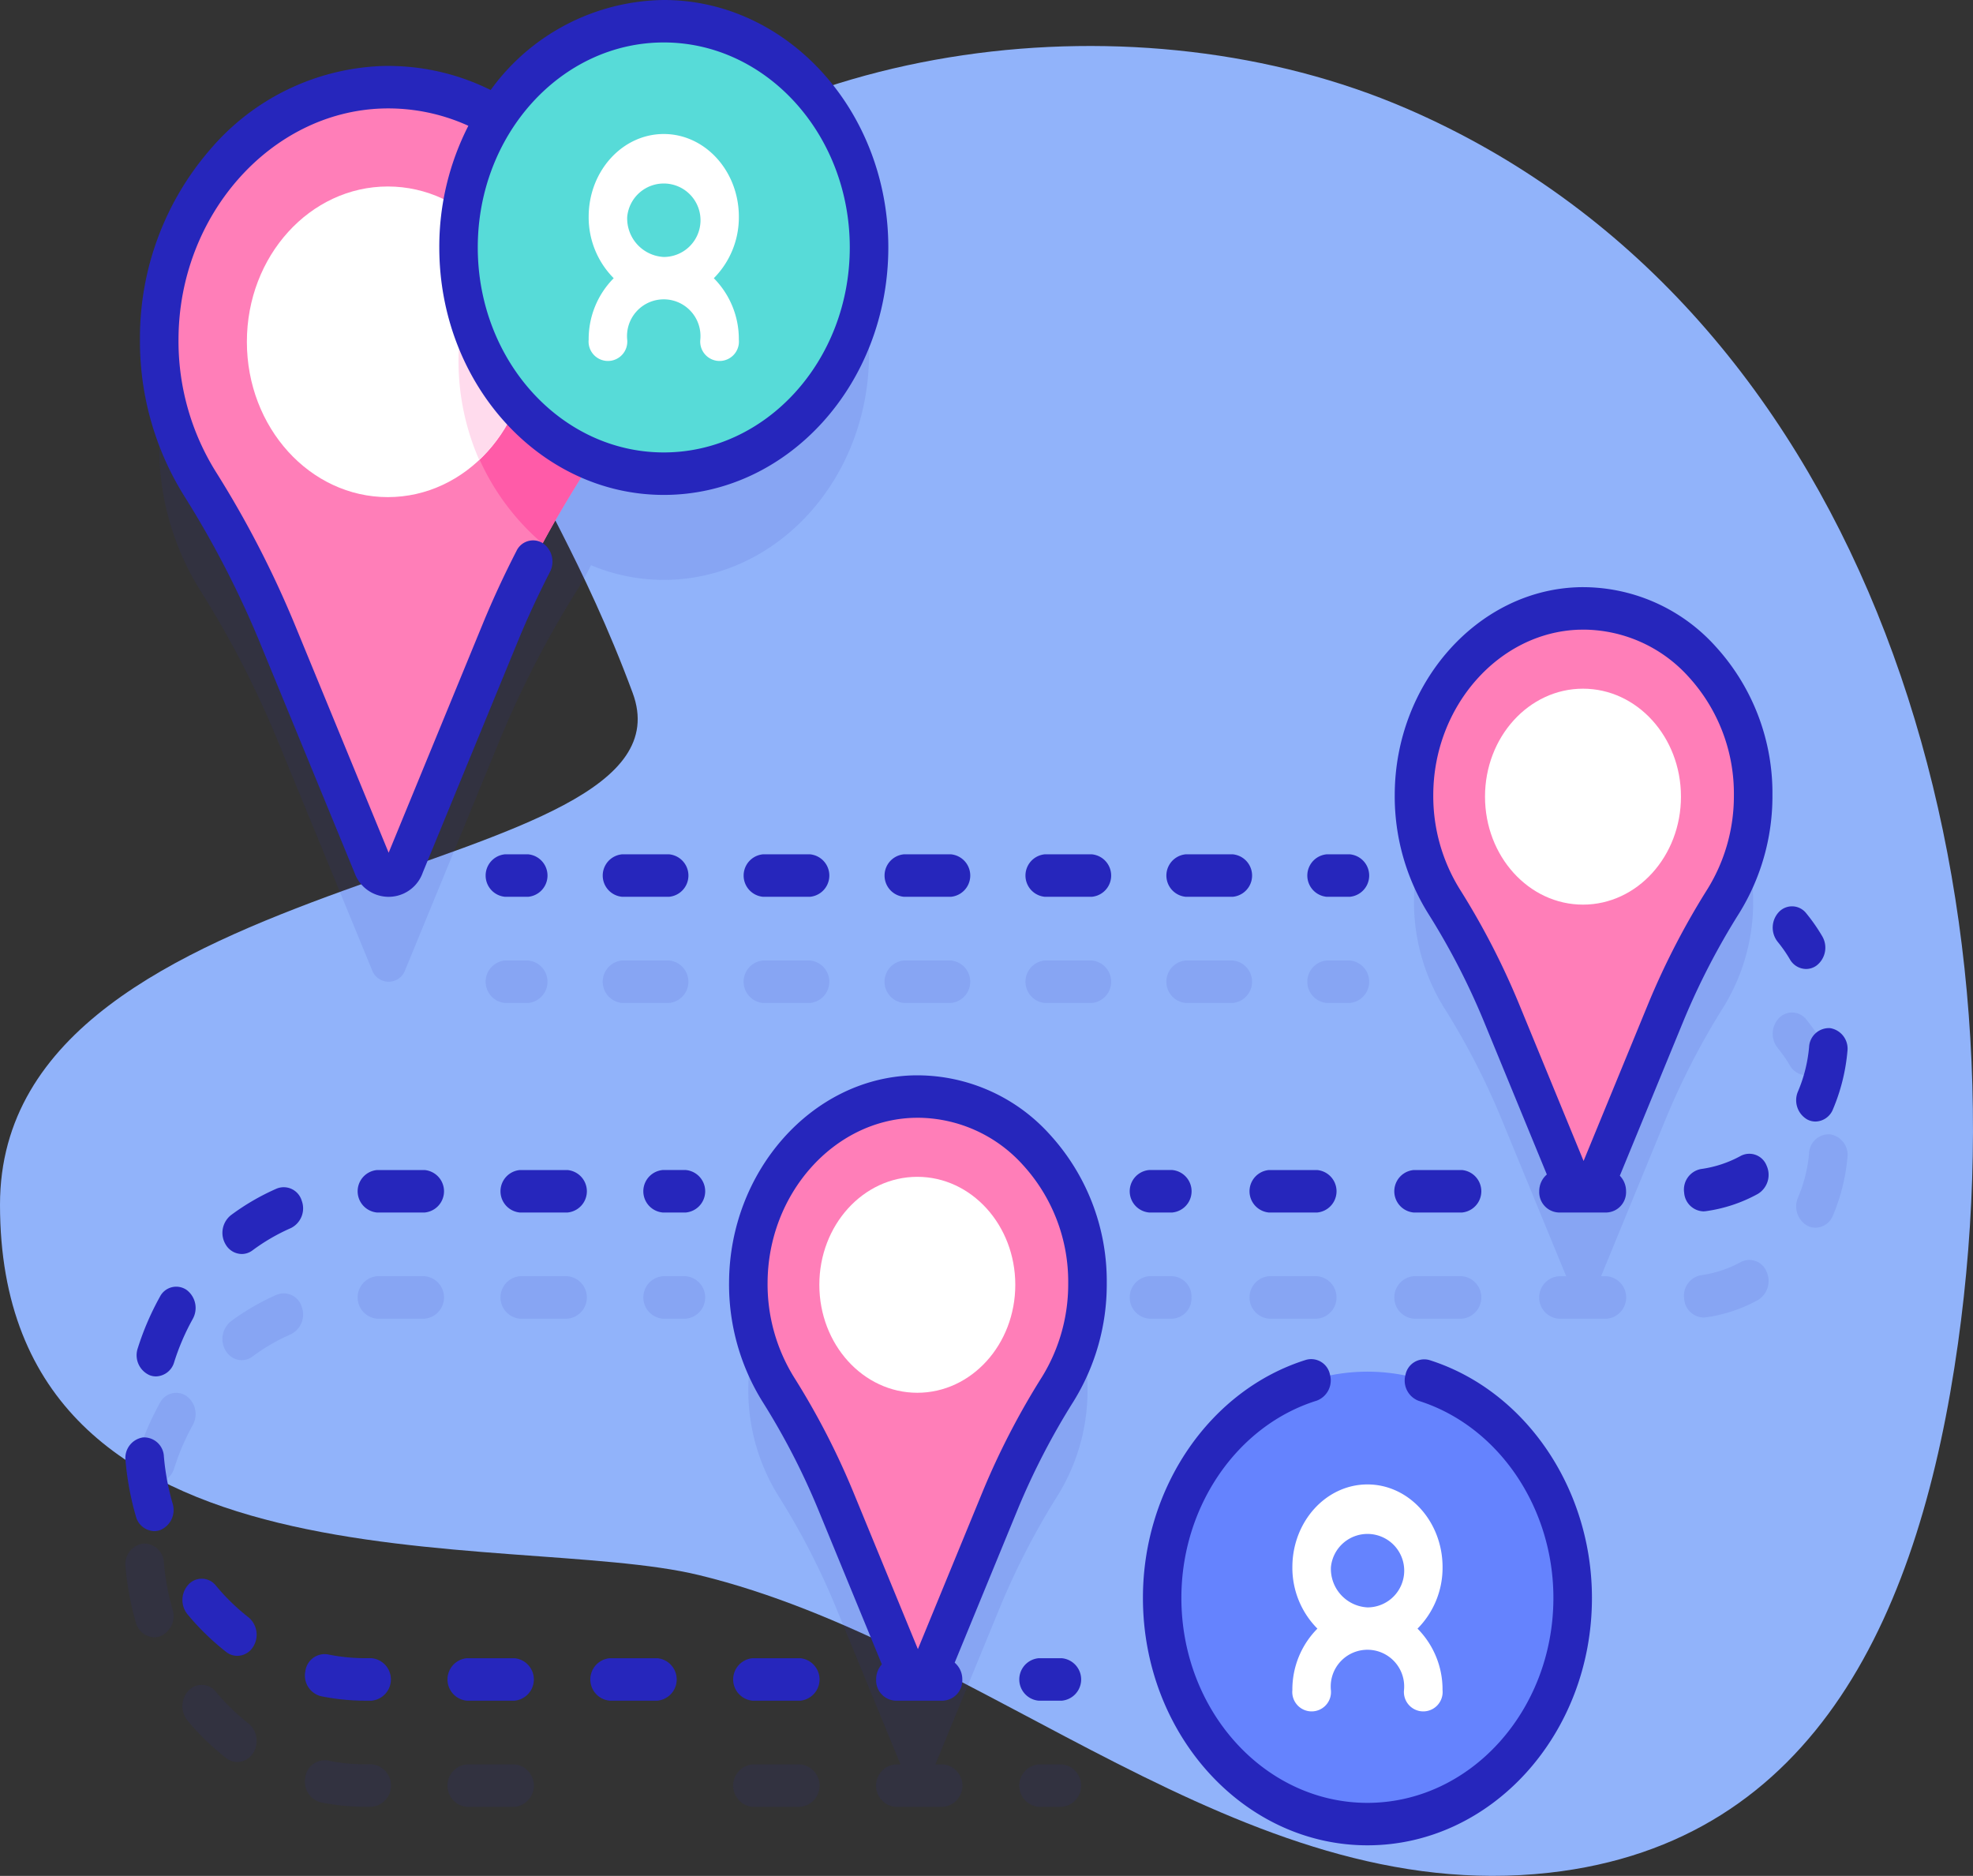 <svg id="producto-1" xmlns="http://www.w3.org/2000/svg" width="176.507" height="167.813" viewBox="0 0 176.507 167.813">
  <rect x="0" y="0" width="176.507" height="167.813" fill="#333333" stroke="none"/>
  <g id="Grupo_55893" data-name="Grupo 55893" transform="translate(0 4.114)">
    <path id="Trazado_121315" data-name="Trazado 121315" d="M125.769,45.136c-23.821-10.271-56.808-6.369-75.037,11.971C37.861,70.056,47.823,73.746,56.6,97.441,62.949,114.59,0,112.23,0,143.218c0,35.825,45.592,29.034,62.511,33.134,25.868,6.27,48.435,29.725,76.073,26.632,24.061-2.692,33.234-23.5,36.58-47.352,6.234-44.44-9.077-93.113-49.4-110.5Z" transform="translate(0 -39.566)" fill="#91b3fa"/>
  </g>
  <g id="Grupo_55908" data-name="Grupo 55908" transform="translate(11.226)">
    <g id="Grupo_55907" data-name="Grupo 55907">
      <g id="Grupo_55894" data-name="Grupo 55894" transform="translate(0 11.397)" opacity="0.1">
        <path id="Trazado_121316" data-name="Trazado 121316" d="M208.934,311.95c-8.152.248-14.708,7.655-14.741,16.643a17.843,17.843,0,0,0,2.692,9.578,65.319,65.319,0,0,1,5.123,9.92l5.8,14.1h-.453a1.908,1.908,0,0,0,0,3.8h4.26a1.908,1.908,0,0,0,0-3.8h-.688l5.844-14.212a66.714,66.714,0,0,1,5.116-9.869,17.844,17.844,0,0,0,2.652-9.445C224.534,319.271,217.508,311.689,208.934,311.95Z" transform="translate(-138.473 -215.749)" fill="#2626bc"/>
        <path id="Trazado_121317" data-name="Trazado 121317" d="M394.629,223.16a17.844,17.844,0,0,0,2.652-9.445c0-9.39-7.025-16.973-15.6-16.712-8.152.248-14.708,7.655-14.741,16.643a17.843,17.843,0,0,0,2.692,9.578,65.315,65.315,0,0,1,5.123,9.92l5.8,14.1h-.684a1.908,1.908,0,0,0,0,3.8h4.318a1.908,1.908,0,0,0,0-3.8h-.516l5.844-14.212A66.654,66.654,0,0,1,394.629,223.16Z" transform="translate(-251.667 -144.471)" fill="#2626bc"/>
        <path id="Trazado_121318" data-name="Trazado 121318" d="M51.892,113.527l8.462,20.579a1.575,1.575,0,0,0,2.974,0l8.526-20.736a90.206,90.206,0,0,1,6.919-13.349A23.159,23.159,0,0,0,79.946,97.9a16.822,16.822,0,0,0,6.512,1.314c10.142,0,18.364-9.06,18.364-20.237S96.6,58.736,86.457,58.736a17.9,17.9,0,0,0-14.984,8.545,18.923,18.923,0,0,0-10.214-2.638C50.233,64.979,41.365,75,41.321,87.154a24.136,24.136,0,0,0,3.642,12.955,88.2,88.2,0,0,1,6.929,13.417Z" transform="translate(-38.302 -58.736)" fill="#2626bc"/>
        <path id="Trazado_121319" data-name="Trazado 121319" d="M170.77,329.251H168.7a1.908,1.908,0,0,0,0,3.8h2.068a1.908,1.908,0,0,0,0-3.8Z" transform="translate(-120.64 -226.481)" fill="#2626bc"/>
        <path id="Trazado_121320" data-name="Trazado 121320" d="M62.576,333.4a20.9,20.9,0,0,0-4.089,2.374,2.022,2.022,0,0,0-.467,2.637,1.684,1.684,0,0,0,1.431.839,1.6,1.6,0,0,0,.961-.324,17.533,17.533,0,0,1,3.433-1.993,1.968,1.968,0,0,0,.968-2.465A1.677,1.677,0,0,0,62.576,333.4Z" transform="translate(-49.052 -228.97)" fill="#2626bc"/>
        <path id="Trazado_121322" data-name="Trazado 121322" d="M85.11,443.589h-.578a16.558,16.558,0,0,1-3.343-.34,1.742,1.742,0,0,0-2.011,1.518,1.9,1.9,0,0,0,1.377,2.217,19.739,19.739,0,0,0,3.976.4h.579a1.908,1.908,0,0,0,0-3.8Z" transform="translate(-63.089 -297.151)" fill="#2626bc"/>
        <path id="Trazado_121323" data-name="Trazado 121323" d="M98.823,329.251h-4.26a1.908,1.908,0,0,0,0,3.8h4.26a1.908,1.908,0,0,0,0-3.8Z" transform="translate(-72.06 -226.481)" fill="#2626bc"/>
        <path id="Trazado_121324" data-name="Trazado 121324" d="M122.137,444.2h-4.26a1.908,1.908,0,0,0,0,3.8h4.26a1.908,1.908,0,0,0,0-3.8Z" transform="translate(-87.337 -297.759)" fill="#2626bc"/>
        <path id="Trazado_121325" data-name="Trazado 121325" d="M135.892,329.251h-4.26a1.908,1.908,0,0,0,0,3.8h4.26a1.908,1.908,0,0,0,0-3.8Z" transform="translate(-96.35 -226.481)" fill="#2626bc"/>
        <path id="Trazado_121326" data-name="Trazado 121326" d="M36,393.915a1.776,1.776,0,0,0-1.878-1.713,1.858,1.858,0,0,0-1.554,2.069,25.834,25.834,0,0,0,.927,4.991,1.75,1.75,0,0,0,1.641,1.321,1.577,1.577,0,0,0,.526-.091,1.944,1.944,0,0,0,1.116-2.388A21.706,21.706,0,0,1,36,393.915Z" transform="translate(-32.564 -265.511)" fill="#2626bc"/>
        <path id="Trazado_121327" data-name="Trazado 121327" d="M53.246,428.933a18.918,18.918,0,0,1-2.91-2.833,1.615,1.615,0,0,0-2.435-.121,2.038,2.038,0,0,0-.11,2.684,22.511,22.511,0,0,0,3.461,3.369,1.609,1.609,0,0,0,1,.35,1.677,1.677,0,0,0,1.408-.8,2.026,2.026,0,0,0-.409-2.648Z" transform="translate(-42.246 -286.154)" fill="#2626bc"/>
        <path id="Trazado_121328" data-name="Trazado 121328" d="M39.922,356.989a1.634,1.634,0,0,0-2.371.625,24.831,24.831,0,0,0-1.979,4.6,1.953,1.953,0,0,0,1.063,2.417,1.575,1.575,0,0,0,.566.106,1.744,1.744,0,0,0,1.628-1.276,20.828,20.828,0,0,1,1.661-3.863A2.014,2.014,0,0,0,39.922,356.989Z" transform="translate(-34.472 -243.507)" fill="#2626bc"/>
        <path id="Trazado_121329" data-name="Trazado 121329" d="M196.276,444.2h-4.26a1.908,1.908,0,0,0,0,3.8h4.26a1.908,1.908,0,0,0,0-3.8Z" transform="translate(-135.917 -297.759)" fill="#2626bc"/>
        <path id="Trazado_121330" data-name="Trazado 121330" d="M268.326,444.2h-2.068a1.908,1.908,0,0,0,0,3.8h2.068a1.908,1.908,0,0,0,0-3.8Z" transform="translate(-184.565 -297.759)" fill="#2626bc"/>
        <path id="Trazado_121331" data-name="Trazado 121331" d="M463.947,272.457a2.019,2.019,0,0,0,.51-2.627,16.053,16.053,0,0,0-1.426-2.047,1.614,1.614,0,0,0-2.435-.135,2.038,2.038,0,0,0-.122,2.683,12.26,12.26,0,0,1,1.09,1.564,1.688,1.688,0,0,0,1.449.867A1.606,1.606,0,0,0,463.947,272.457Z" transform="translate(-312.665 -187.977)" fill="#2626bc"/>
        <path id="Trazado_121332" data-name="Trazado 121332" d="M469.164,295.821a1.774,1.774,0,0,0-1.886,1.7,13.1,13.1,0,0,1-.986,3.949,1.986,1.986,0,0,0,.83,2.526,1.583,1.583,0,0,0,.73.18,1.719,1.719,0,0,0,1.562-1.094,17.186,17.186,0,0,0,1.295-5.183A1.862,1.862,0,0,0,469.164,295.821Z" transform="translate(-316.662 -205.745)" fill="#2626bc"/>
        <path id="Trazado_121333" data-name="Trazado 121333" d="M326.006,333.05h4.318a1.908,1.908,0,0,0,0-3.8h-4.318a1.908,1.908,0,0,0,0,3.8Z" transform="translate(-223.715 -226.481)" fill="#2626bc"/>
        <path id="Trazado_121334" data-name="Trazado 121334" d="M363.585,333.05H367.9a1.908,1.908,0,0,0,0-3.8h-4.318a1.908,1.908,0,0,0,0,3.8Z" transform="translate(-248.339 -226.481)" fill="#2626bc"/>
        <path id="Trazado_121335" data-name="Trazado 121335" d="M442.077,325.6a10.252,10.252,0,0,1-3.559,1.174,1.869,1.869,0,0,0-1.5,2.115,1.792,1.792,0,0,0,1.709,1.67,1.6,1.6,0,0,0,.211-.014A13.445,13.445,0,0,0,443.609,329a1.993,1.993,0,0,0,.778-2.546A1.655,1.655,0,0,0,442.077,325.6Z" transform="translate(-297.577 -224.094)" fill="#2626bc"/>
        <path id="Trazado_121336" data-name="Trazado 121336" d="M298.708,331.15a1.818,1.818,0,0,0-1.724-1.9h-2.068a1.908,1.908,0,0,0,0,3.8h2.068A1.818,1.818,0,0,0,298.708,331.15Z" transform="translate(-203.343 -226.481)" fill="#2626bc"/>
        <path id="Trazado_121337" data-name="Trazado 121337" d="M127.775,254.909a1.908,1.908,0,0,0,0,3.8h2.068a1.908,1.908,0,0,0,0-3.8Z" transform="translate(-93.822 -180.382)" fill="#2626bc"/>
        <path id="Trazado_121338" data-name="Trazado 121338" d="M194.723,254.909a1.908,1.908,0,0,0,0,3.8h4.2a1.908,1.908,0,0,0,0-3.8Z" transform="translate(-137.691 -180.382)" fill="#2626bc"/>
        <path id="Trazado_121339" data-name="Trazado 121339" d="M158.154,254.909a1.908,1.908,0,0,0,0,3.8h4.2a1.908,1.908,0,0,0,0-3.8Z" transform="translate(-113.728 -180.382)" fill="#2626bc"/>
        <path id="Trazado_121340" data-name="Trazado 121340" d="M272.062,254.909h-4.2a1.908,1.908,0,0,0,0,3.8h4.2a1.908,1.908,0,0,0,0-3.8Z" transform="translate(-185.614 -180.382)" fill="#2626bc"/>
        <path id="Trazado_121341" data-name="Trazado 121341" d="M304.428,258.708h4.2a1.908,1.908,0,0,0,0-3.8h-4.2a1.908,1.908,0,0,0,0,3.8Z" transform="translate(-209.576 -180.382)" fill="#2626bc"/>
        <path id="Trazado_121342" data-name="Trazado 121342" d="M231.291,258.708h4.2a1.908,1.908,0,0,0,0-3.8h-4.2a1.908,1.908,0,0,0,0,3.8Z" transform="translate(-161.652 -180.382)" fill="#2626bc"/>
        <path id="Trazado_121343" data-name="Trazado 121343" d="M341,258.708h2.068a1.908,1.908,0,0,0,0-3.8H341a1.908,1.908,0,0,0,0,3.8Z" transform="translate(-233.538 -180.382)" fill="#2626bc"/>
      </g>
      <g id="Grupo_55904" data-name="Grupo 55904" transform="translate(0 7.797)">
        <g id="Grupo_55895" data-name="Grupo 55895" transform="translate(3.02)">
          <path id="Trazado_121344" data-name="Trazado 121344" d="M82.362,71.874c0-12.7-9.5-22.957-21.1-22.6-11.027.335-19.894,10.355-19.939,22.511a24.136,24.136,0,0,0,3.642,12.956,88.275,88.275,0,0,1,6.929,13.418l8.462,20.579a1.575,1.575,0,0,0,2.974,0L71.856,98A90.206,90.206,0,0,1,78.775,84.65a24.142,24.142,0,0,0,3.587-12.775Z" transform="translate(-41.323 -49.262)" fill="#ff7eb8"/>
          <path id="Trazado_121345" data-name="Trazado 121345" d="M133.249,83.67a24.125,24.125,0,0,1-3.589,12.776c-1.1,1.774-2.165,3.586-3.161,5.436a21.427,21.427,0,0,1,1.265-33.6A23.83,23.83,0,0,1,133.249,83.67Z" transform="translate(-92.208 -61.057)" fill="#ff5ba8"/>
          <ellipse id="Elipse_4244" data-name="Elipse 4244" cx="12.608" cy="13.894" rx="12.608" ry="13.894" transform="translate(7.84 8.886)" fill="#fff"/>
          <path id="Trazado_121346" data-name="Trazado 121346" d="M125.265,93.945a14.458,14.458,0,0,1-4.43,10.573,22.031,22.031,0,0,1,1.138-19.934A14.638,14.638,0,0,1,125.265,93.945Z" transform="translate(-92.208 -71.165)" fill="#ffdbed"/>
        </g>
        <g id="Grupo_55896" data-name="Grupo 55896" transform="translate(55.72 90.296)">
          <path id="Trazado_121347" data-name="Trazado 121347" d="M224.534,303.662c0-9.39-7.025-16.973-15.6-16.712-8.152.248-14.708,7.655-14.741,16.643a17.844,17.844,0,0,0,2.692,9.578,65.318,65.318,0,0,1,5.123,9.92l6.256,15.215a1.164,1.164,0,0,0,2.2,0l6.3-15.331a66.691,66.691,0,0,1,5.116-9.869A17.845,17.845,0,0,0,224.534,303.662Z" transform="translate(-194.193 -286.944)" fill="#ff7eb8"/>
          <ellipse id="Elipse_4245" data-name="Elipse 4245" cx="8.765" cy="9.659" rx="8.765" ry="9.659" transform="translate(6.353 7.183)" fill="#fff"/>
        </g>
        <g id="Grupo_55897" data-name="Grupo 55897" transform="translate(115.273 46.628)">
          <path id="Trazado_121348" data-name="Trazado 121348" d="M397.281,188.715c0-9.391-7.025-16.973-15.6-16.712-8.152.248-14.708,7.655-14.741,16.643a17.844,17.844,0,0,0,2.692,9.578,65.314,65.314,0,0,1,5.123,9.92l6.256,15.215a1.164,1.164,0,0,0,2.2,0l6.3-15.331a66.7,66.7,0,0,1,5.116-9.869A17.847,17.847,0,0,0,397.281,188.715Z" transform="translate(-366.94 -171.997)" fill="#ff7eb8"/>
          <ellipse id="Elipse_4246" data-name="Elipse 4246" cx="8.765" cy="9.659" rx="8.765" ry="9.659" transform="translate(6.352 7.183)" fill="#fff"/>
        </g>
        <g id="Grupo_55903" data-name="Grupo 55903" transform="translate(0 44.729)">
          <g id="Grupo_55899" data-name="Grupo 55899" transform="translate(0 43.669)">
            <path id="Trazado_121349" data-name="Trazado 121349" d="M170.77,308.05H168.7a1.908,1.908,0,0,1,0-3.8h2.068a1.908,1.908,0,0,1,0,3.8Z" transform="translate(-120.64 -295.777)" fill="#2626bc"/>
            <g id="Grupo_55898" data-name="Grupo 55898">
              <path id="Trazado_121350" data-name="Trazado 121350" d="M217.866,287.216a15.968,15.968,0,0,0-12.256-5.264c-9.016.275-16.381,8.588-16.417,18.534a19.845,19.845,0,0,0,3,10.668,63.538,63.538,0,0,1,4.969,9.622l5.7,13.863a1.992,1.992,0,0,0-.511,1.349,1.818,1.818,0,0,0,1.724,1.9h4.26a1.818,1.818,0,0,0,1.724-1.9,1.959,1.959,0,0,0-.682-1.5l5.684-13.824a64.278,64.278,0,0,1,4.967-9.578,19.864,19.864,0,0,0,2.954-10.519A19.44,19.44,0,0,0,217.866,287.216Zm-.682,21.716a68.118,68.118,0,0,0-5.265,10.159l-5.833,14.186-5.785-14.07a67.428,67.428,0,0,0-5.276-10.218,15.794,15.794,0,0,1-2.386-8.489c.029-7.916,5.89-14.533,13.065-14.752.129,0,.257-.006.385-.006a12.729,12.729,0,0,1,9.372,4.2,15.474,15.474,0,0,1,4.072,10.623A15.806,15.806,0,0,1,217.184,308.933Z" transform="translate(-135.196 -281.945)" fill="#2626bc"/>
              <path id="Trazado_121351" data-name="Trazado 121351" d="M85.11,418.59h-.573a16.625,16.625,0,0,1-3.348-.34,1.743,1.743,0,0,0-2.011,1.518,1.9,1.9,0,0,0,1.377,2.217,19.757,19.757,0,0,0,3.982.405h.573a1.909,1.909,0,0,0,0-3.8Z" transform="translate(-63.089 -366.447)" fill="#2626bc"/>
              <path id="Trazado_121352" data-name="Trazado 121352" d="M62.577,308.4a20.9,20.9,0,0,0-4.089,2.374,2.022,2.022,0,0,0-.467,2.637,1.684,1.684,0,0,0,1.431.839,1.6,1.6,0,0,0,.961-.324,17.517,17.517,0,0,1,3.433-1.993,1.968,1.968,0,0,0,.968-2.465A1.678,1.678,0,0,0,62.577,308.4Z" transform="translate(-49.052 -298.265)" fill="#2626bc"/>
              <path id="Trazado_121353" data-name="Trazado 121353" d="M53.246,403.934a18.917,18.917,0,0,1-2.91-2.833,1.615,1.615,0,0,0-2.435-.121,2.038,2.038,0,0,0-.11,2.684,22.517,22.517,0,0,0,3.461,3.369,1.61,1.61,0,0,0,1,.35,1.677,1.677,0,0,0,1.408-.8,2.026,2.026,0,0,0-.409-2.648Z" transform="translate(-42.246 -355.45)" fill="#2626bc"/>
              <path id="Trazado_121354" data-name="Trazado 121354" d="M36,368.914a1.777,1.777,0,0,0-1.878-1.713,1.858,1.858,0,0,0-1.554,2.069,25.83,25.83,0,0,0,.927,4.991,1.75,1.75,0,0,0,1.641,1.321,1.576,1.576,0,0,0,.526-.091,1.944,1.944,0,0,0,1.116-2.388,21.681,21.681,0,0,1-.777-4.19Z" transform="translate(-32.564 -334.806)" fill="#2626bc"/>
              <path id="Trazado_121355" data-name="Trazado 121355" d="M39.922,331.989a1.635,1.635,0,0,0-2.371.625,24.862,24.862,0,0,0-1.979,4.6,1.953,1.953,0,0,0,1.062,2.418,1.575,1.575,0,0,0,.566.106,1.744,1.744,0,0,0,1.628-1.276,20.834,20.834,0,0,1,1.661-3.863A2.015,2.015,0,0,0,39.922,331.989Z" transform="translate(-34.472 -312.803)" fill="#2626bc"/>
              <path id="Trazado_121356" data-name="Trazado 121356" d="M135.892,304.251h-4.26a1.908,1.908,0,0,0,0,3.8h4.26a1.908,1.908,0,0,0,0-3.8Z" transform="translate(-96.35 -295.777)" fill="#2626bc"/>
              <path id="Trazado_121357" data-name="Trazado 121357" d="M159.206,419.2h-4.26a1.908,1.908,0,0,0,0,3.8h4.26a1.908,1.908,0,0,0,0-3.8Z" transform="translate(-111.627 -367.055)" fill="#2626bc"/>
              <path id="Trazado_121358" data-name="Trazado 121358" d="M196.275,419.2h-4.26a1.908,1.908,0,0,0,0,3.8h4.26a1.908,1.908,0,0,0,0-3.8Z" transform="translate(-135.917 -367.055)" fill="#2626bc"/>
              <path id="Trazado_121359" data-name="Trazado 121359" d="M98.823,304.251h-4.26a1.908,1.908,0,0,0,0,3.8h4.26a1.908,1.908,0,0,0,0-3.8Z" transform="translate(-72.06 -295.777)" fill="#2626bc"/>
              <path id="Trazado_121360" data-name="Trazado 121360" d="M122.137,419.2h-4.26a1.908,1.908,0,0,0,0,3.8h4.26a1.908,1.908,0,0,0,0-3.8Z" transform="translate(-87.337 -367.055)" fill="#2626bc"/>
            </g>
            <path id="Trazado_121361" data-name="Trazado 121361" d="M268.327,423h-2.068a1.908,1.908,0,0,1,0-3.8h2.068a1.908,1.908,0,0,1,0,3.8Z" transform="translate(-184.565 -367.055)" fill="#2626bc"/>
          </g>
          <g id="Grupo_55901" data-name="Grupo 55901" transform="translate(89.849)">
            <path id="Trazado_121362" data-name="Trazado 121362" d="M463.012,247.762a1.689,1.689,0,0,1-1.449-.867,12.269,12.269,0,0,0-1.09-1.564,2.038,2.038,0,0,1,.122-2.683,1.614,1.614,0,0,1,2.435.134,16.017,16.017,0,0,1,1.426,2.047,2.019,2.019,0,0,1-.51,2.627A1.6,1.6,0,0,1,463.012,247.762Z" transform="translate(-402.514 -213.604)" fill="#2626bc"/>
            <g id="Grupo_55900" data-name="Grupo 55900" transform="translate(10.718)">
              <path id="Trazado_121363" data-name="Trazado 121363" d="M378.356,167.005c-9.016.275-16.381,8.589-16.417,18.534a19.844,19.844,0,0,0,3,10.668,63.512,63.512,0,0,1,4.969,9.622l5.638,13.71a1.96,1.96,0,0,0-.679,1.5,1.818,1.818,0,0,0,1.724,1.9h4.318a1.818,1.818,0,0,0,1.724-1.9,1.979,1.979,0,0,0-.557-1.39l5.731-13.937a64.262,64.262,0,0,1,4.967-9.579,19.865,19.865,0,0,0,2.954-10.519,19.441,19.441,0,0,0-5.115-13.346,15.981,15.981,0,0,0-12.256-5.265Zm11.575,26.98a68.12,68.12,0,0,0-5.265,10.16l-5.833,14.186-5.785-14.07a67.454,67.454,0,0,0-5.276-10.218,15.8,15.8,0,0,1-2.386-8.488c.029-7.916,5.89-14.534,13.065-14.752.129,0,.256-.006.384-.006a12.73,12.73,0,0,1,9.373,4.2,15.474,15.474,0,0,1,4.072,10.623A15.8,15.8,0,0,1,389.931,193.985Z" transform="translate(-348.957 -166.998)" fill="#2626bc"/>
              <path id="Trazado_121364" data-name="Trazado 121364" d="M330.325,304.251h-4.318a1.908,1.908,0,0,0,0,3.8h4.318a1.908,1.908,0,0,0,0-3.8Z" transform="translate(-324.283 -252.108)" fill="#2626bc"/>
              <path id="Trazado_121365" data-name="Trazado 121365" d="M367.9,304.251h-4.318a1.908,1.908,0,0,0,0,3.8H367.9a1.908,1.908,0,0,0,0-3.8Z" transform="translate(-348.906 -252.108)" fill="#2626bc"/>
              <path id="Trazado_121366" data-name="Trazado 121366" d="M469.164,270.823a1.781,1.781,0,0,0-1.886,1.7,13.1,13.1,0,0,1-.986,3.949,1.986,1.986,0,0,0,.83,2.526,1.582,1.582,0,0,0,.73.18,1.719,1.719,0,0,0,1.562-1.094,17.179,17.179,0,0,0,1.294-5.183A1.861,1.861,0,0,0,469.164,270.823Z" transform="translate(-417.229 -231.374)" fill="#2626bc"/>
              <path id="Trazado_121367" data-name="Trazado 121367" d="M442.078,300.6a10.26,10.26,0,0,1-3.559,1.174,1.869,1.869,0,0,0-1.5,2.116,1.793,1.793,0,0,0,1.709,1.67,1.6,1.6,0,0,0,.211-.014A13.452,13.452,0,0,0,443.61,304a1.993,1.993,0,0,0,.778-2.546A1.655,1.655,0,0,0,442.078,300.6Z" transform="translate(-398.145 -249.721)" fill="#2626bc"/>
            </g>
            <path id="Trazado_121368" data-name="Trazado 121368" d="M296.984,308.05h-2.068a1.908,1.908,0,0,1,0-3.8h2.068a1.908,1.908,0,0,1,0,3.8Z" transform="translate(-293.192 -252.108)" fill="#2626bc"/>
          </g>
          <g id="Grupo_55902" data-name="Grupo 55902" transform="translate(32.229 23.9)">
            <path id="Trazado_121369" data-name="Trazado 121369" d="M129.844,233.708h-2.068a1.908,1.908,0,0,1,0-3.8h2.068a1.908,1.908,0,0,1,0,3.8Z" transform="translate(-126.052 -229.909)" fill="#2626bc"/>
            <path id="Trazado_121370" data-name="Trazado 121370" d="M212.783,233.708h-4.2a1.908,1.908,0,0,1,0-3.8h4.2a1.908,1.908,0,0,1,0,3.8Zm-12.607,0h-4.2a1.908,1.908,0,0,1,0-3.8h4.2a1.908,1.908,0,0,1,0,3.8Zm-12.606,0h-4.2a1.908,1.908,0,0,1,0-3.8h4.2a1.908,1.908,0,0,1,0,3.8Zm-12.607,0h-4.2a1.908,1.908,0,0,1,0-3.8h4.2a1.908,1.908,0,0,1,0,3.8Zm-12.606,0h-4.2a1.908,1.908,0,0,1,0-3.8h4.2a1.908,1.908,0,0,1,0,3.8Z" transform="translate(-145.958 -229.909)" fill="#2626bc"/>
            <path id="Trazado_121371" data-name="Trazado 121371" d="M343.064,233.708H341a1.908,1.908,0,0,1,0-3.8h2.068a1.908,1.908,0,0,1,0,3.8Z" transform="translate(-265.767 -229.909)" fill="#2626bc"/>
          </g>
        </g>
      </g>
      <g id="Grupo_55905" data-name="Grupo 55905" transform="translate(1.295)">
        <ellipse id="Elipse_4247" data-name="Elipse 4247" cx="18.364" cy="20.237" rx="18.364" ry="20.237" transform="translate(28.497 1.899)" fill="#57dbd8"/>
        <path id="Trazado_121372" data-name="Trazado 121372" d="M163.961,73.182a7.725,7.725,0,0,0,2.24-5.5c0-4.082-3.013-7.4-6.718-7.4s-6.718,3.321-6.718,7.4a7.725,7.725,0,0,0,2.24,5.5,7.725,7.725,0,0,0-2.24,5.5,1.732,1.732,0,1,0,3.447,0,3.286,3.286,0,1,1,6.54,0,1.732,1.732,0,1,0,3.447,0A7.725,7.725,0,0,0,163.961,73.182Zm-7.747-5.5a3.286,3.286,0,1,1,3.27,3.6A3.453,3.453,0,0,1,156.213,67.679Z" transform="translate(-112.623 -48.294)" fill="#fff"/>
        <path id="Trazado_121373" data-name="Trazado 121373" d="M83.182,28.737a19.4,19.4,0,0,0-15.488,8.054,20.567,20.567,0,0,0-9.758-2.147,21.206,21.206,0,0,0-15.274,7.395,25.722,25.722,0,0,0-6.341,17.007A26.134,26.134,0,0,0,40.27,73.092a86.575,86.575,0,0,1,6.776,13.12l8.462,20.58a3.237,3.237,0,0,0,6.114,0l8.526-20.736c.823-2,1.781-4.071,2.849-6.151a2.006,2.006,0,0,0-.652-2.588A1.642,1.642,0,0,0,70,78.034c-1.118,2.178-2.123,4.35-2.988,6.453l-8.443,20.533L50.186,84.643A90.5,90.5,0,0,0,43.1,70.928,22.077,22.077,0,0,1,39.77,59.062C39.81,48,48,38.747,58.032,38.442A17.312,17.312,0,0,1,65.7,39.99,23.753,23.753,0,0,0,63.1,50.874c0,12.206,9.011,22.137,20.088,22.137S103.27,63.08,103.27,50.874,94.259,28.737,83.182,28.737Zm0,40.474c-9.176,0-16.64-8.226-16.64-18.338s7.465-18.338,16.64-18.338,16.64,8.226,16.64,18.338S92.358,69.211,83.182,69.211Z" transform="translate(-36.321 -28.737)" fill="#2626bc"/>
      </g>
      <g id="Grupo_55906" data-name="Grupo 55906" transform="translate(91.022 121.575)">
        <ellipse id="Elipse_4248" data-name="Elipse 4248" cx="18.364" cy="20.237" rx="18.364" ry="20.237" transform="translate(1.724 1.13)" fill="#6583fe"/>
        <path id="Trazado_121374" data-name="Trazado 121374" d="M346.574,391.171a7.725,7.725,0,0,0,2.24-5.5c0-4.082-3.013-7.4-6.718-7.4s-6.718,3.321-6.718,7.4a7.725,7.725,0,0,0,2.24,5.5,7.725,7.725,0,0,0-2.24,5.5,1.732,1.732,0,1,0,3.447,0,3.286,3.286,0,1,1,6.54,0,1.732,1.732,0,1,0,3.447,0A7.725,7.725,0,0,0,346.574,391.171Zm-7.747-5.5a3.286,3.286,0,1,1,3.27,3.6A3.453,3.453,0,0,1,338.827,385.668Z" transform="translate(-322.009 -367.052)" fill="#fff"/>
        <path id="Trazado_121375" data-name="Trazado 121375" d="M316.684,392.254c-11.076,0-20.088-9.93-20.088-22.137,0-9.853,6-18.609,14.6-21.295a1.709,1.709,0,0,1,2.128,1.31,1.932,1.932,0,0,1-1.188,2.346c-7.121,2.224-12.1,9.478-12.1,17.64,0,10.111,7.465,18.338,16.64,18.338s16.641-8.226,16.641-18.338c0-8.136-4.954-15.383-12.046-17.624a1.933,1.933,0,0,1-1.182-2.35,1.708,1.708,0,0,1,2.132-1.3c8.563,2.706,14.544,11.455,14.544,21.276C336.772,382.324,327.76,392.254,316.684,392.254Z" transform="translate(-296.596 -348.751)" fill="#2626bc"/>
      </g>
    </g>
  </g>
</svg>
